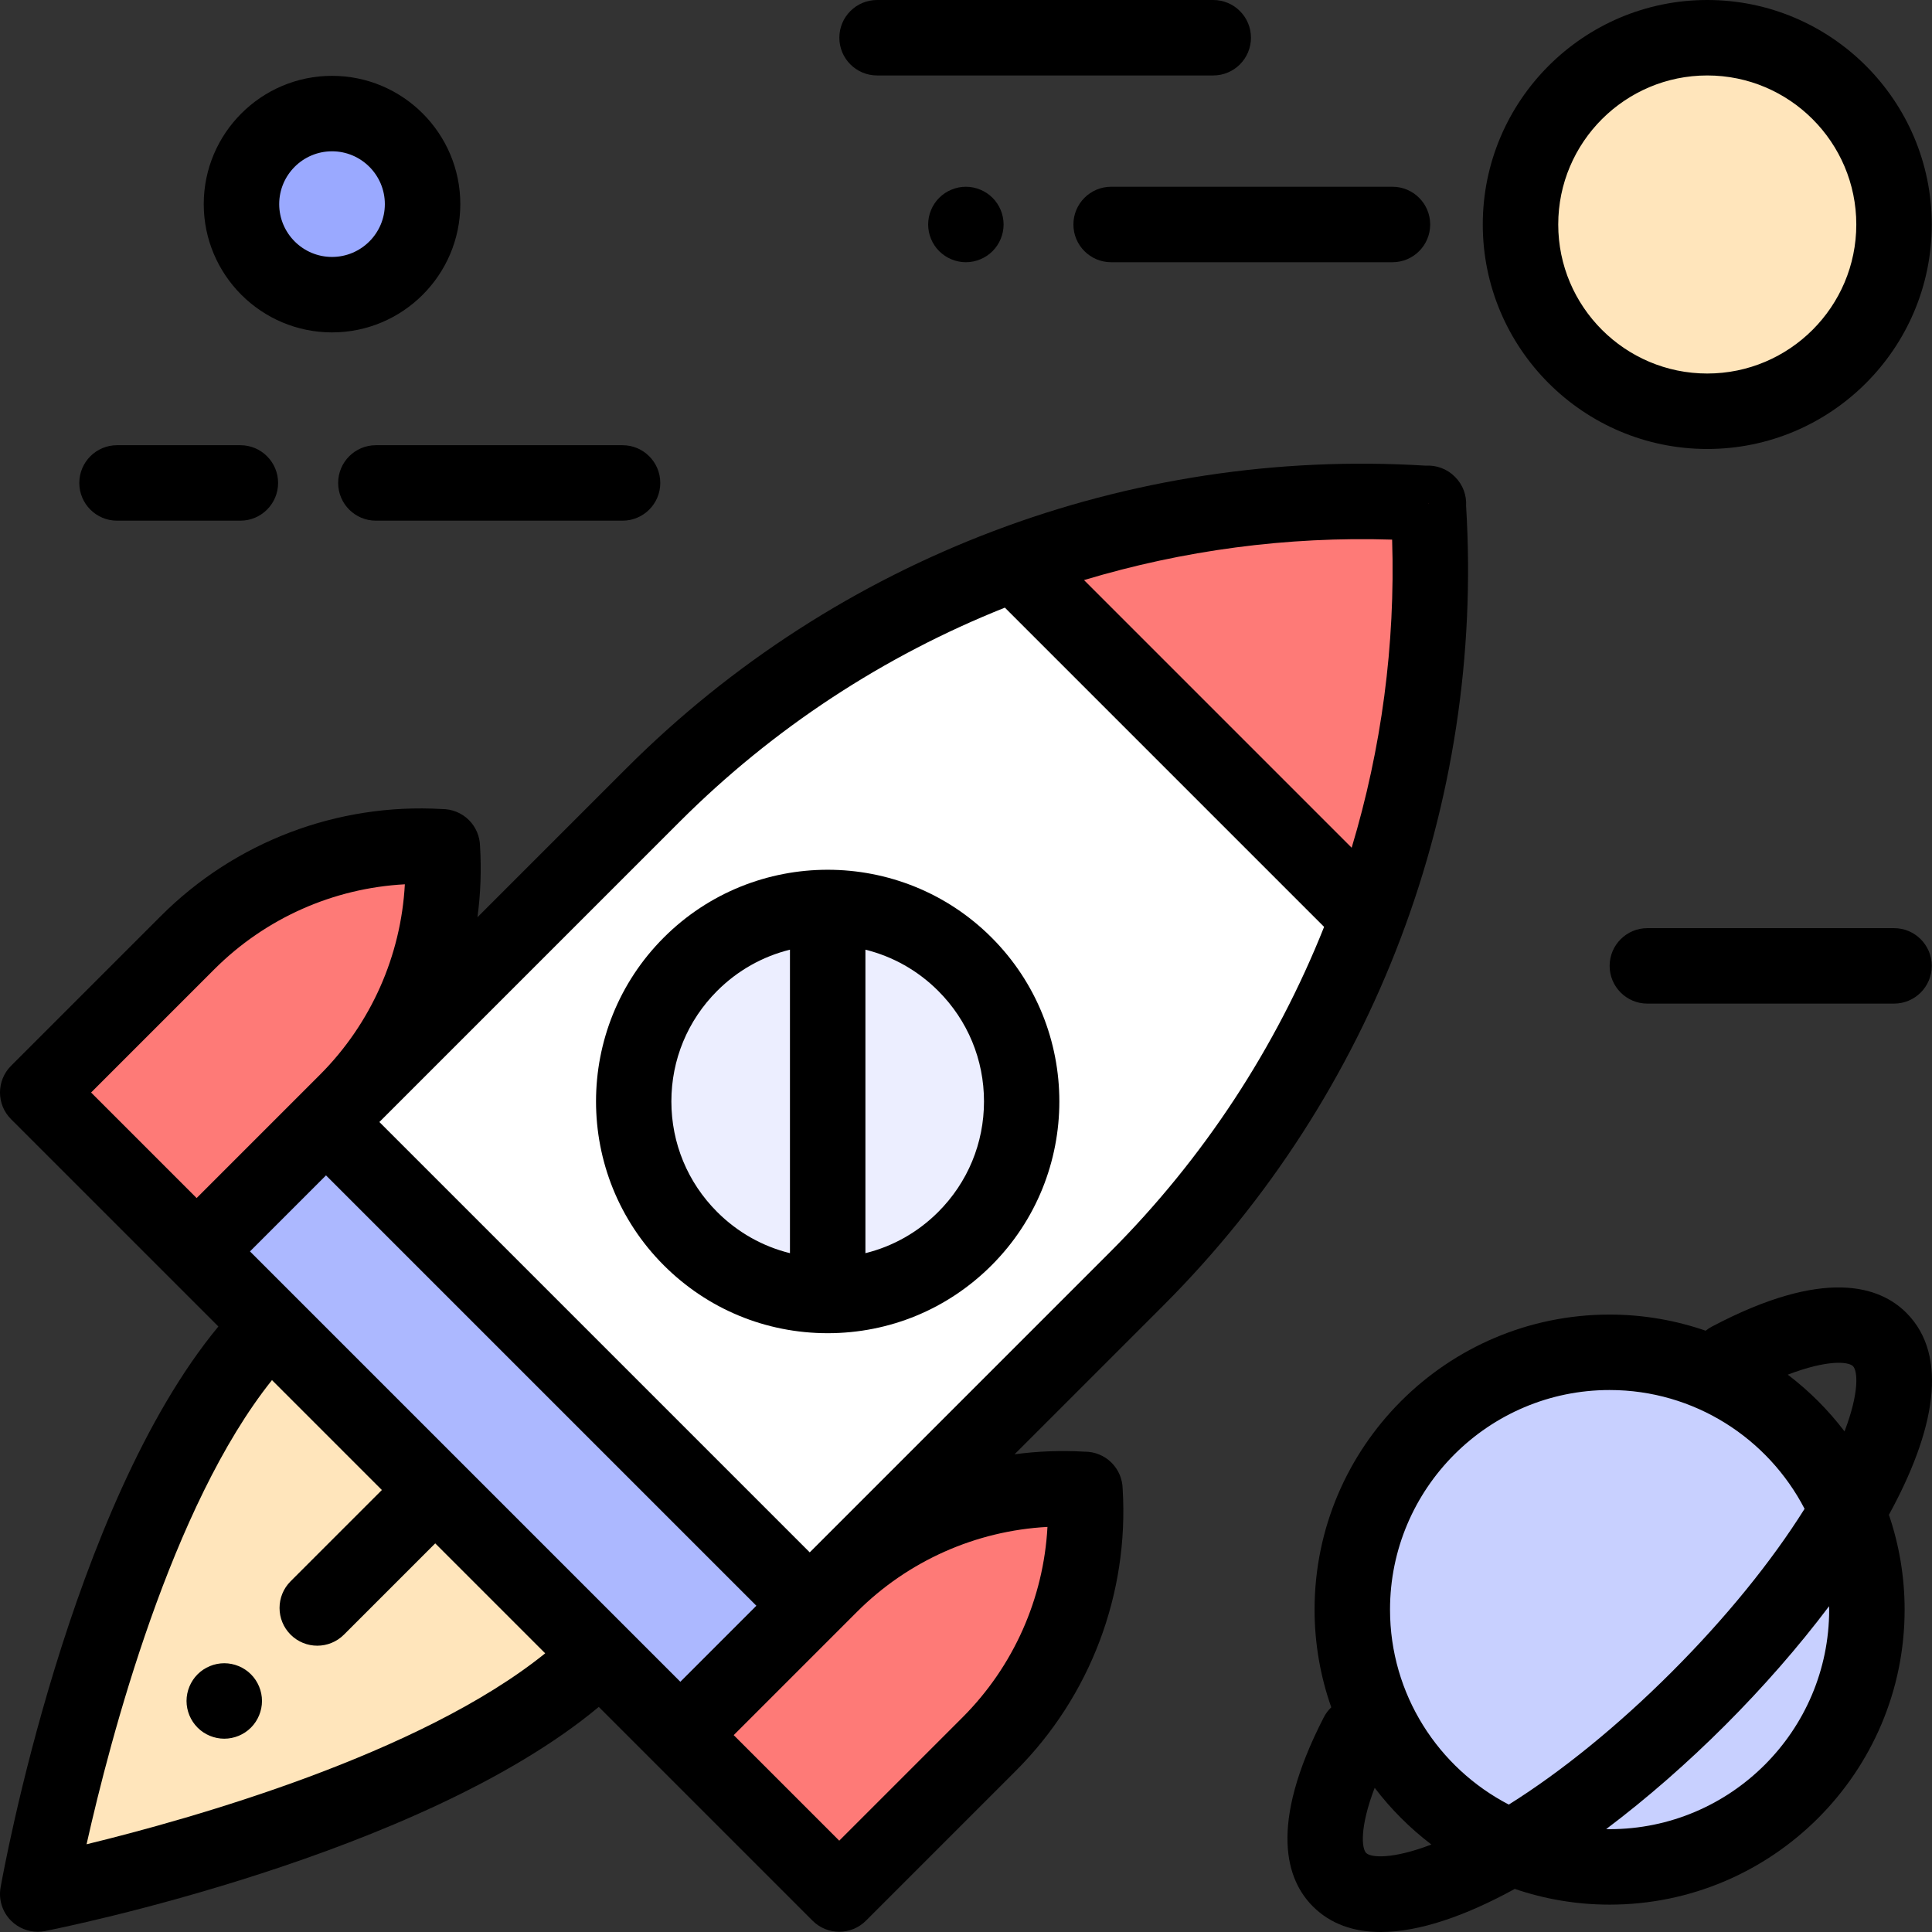 <?xml version="1.0" encoding="iso-8859-1"?>
<!-- Generator: Adobe Illustrator 19.0.0, SVG Export Plug-In . SVG Version: 6.00 Build 0)  -->
<svg version="1.1" id="Capa_1" xmlns="http://www.w3.org/2000/svg" xmlns:xlink="http://www.w3.org/1999/xlink" x="0px" y="0px"
	 viewBox="0 0 512 512" style="enable-background:new 0 0 512 512;" xml:space="preserve" width="50px" height="50px">
<rect x="0" y="0" width="512" height="512" fill="#333333" stroke="none"/>
<circle style="fill:#9AA9FF;" cx="87.989" cy="54.093" r="23.997"/>
<g>
	<circle style="fill:#FFE5BB;" cx="452.442" cy="59.492" r="49.494"/>
	<path style="fill:#FFE5BB;" d="M71.657,351.184c-0.425,0.425-0.84,0.855-1.249,1.289C28.876,395.665,10,501.936,10,501.936
		s104.534-20.608,147.732-62.128c0.436-0.411,0.868-0.828,1.295-1.255L71.657,351.184z"/>
</g>
<path style="fill:#FFFFFF;" d="M116.162,395.69l64.137,64.137l120.945-120.945c54.162-54.162,82.311-129.068,77.221-205.495l0,0
	l0.084,0.084l0,0c-76.428-5.089-151.333,23.059-205.495,77.221L52.109,331.637l64.137,64.137L116.162,395.69z"/>
<rect x="108.619" y="288.135" transform="matrix(-0.707 0.707 -0.707 -0.707 495.123 552.47)" style="fill:#ACB8FF;" width="49.043" height="181.285"/>
<g>
	<path style="fill:#FE7A77;" d="M268.789,149.379l93.767,93.767c12.81-34.652,18.413-71.978,15.913-109.681
		C340.767,130.966,303.44,136.569,268.789,149.379z"/>
	<path style="fill:#FE7A77;" d="M201.34,480.868l21.069,21.068l39.73-39.73c17.792-17.792,27.039-42.398,25.367-67.504l0,0
		l0.028,0.028l0,0c-25.106-1.672-49.712,7.575-67.504,25.367l-39.73,39.73l21.068,21.068L201.34,480.868z"/>
	<path style="fill:#FE7A77;" d="M31.04,310.568l21.068,21.068l39.73-39.73c17.792-17.792,27.039-42.398,25.367-67.504l0,0
		l0.028,0.028l0,0c-25.106-1.672-49.712,7.575-67.504,25.367l-39.73,39.73l21.068,21.068L31.04,310.568z"/>
</g>
<circle style="fill:#ECEEFF;" cx="219.342" cy="291.893" r="51.423"/>
<circle style="fill:#C8D0FF;" cx="426.566" cy="426.556" r="68.191"/>
<path d="M87.99,88.09c18.746,0,33.996-15.25,33.996-33.996s-15.25-33.996-33.996-33.996s-33.996,15.25-33.996,33.996
	S69.244,88.09,87.99,88.09z M87.99,40.096c7.719,0,13.998,6.279,13.998,13.998S95.709,68.092,87.99,68.092
	s-13.998-6.279-13.998-13.998S80.271,40.096,87.99,40.096z"/>
<path d="M388.53,134.079c0.171-2.804-0.845-5.614-2.91-7.68l-0.083-0.083c-2.065-2.064-4.872-3.081-7.68-2.91
	c-78.842-4.874-155.989,24.332-211.872,80.215l-39.449,39.448c0.829-6.205,1.069-12.521,0.677-18.871
	c-0.06-2.528-1.073-5.003-2.937-6.866c-1.939-1.939-4.531-2.935-7.167-2.929c-27.727-1.616-54.806,8.678-74.451,28.322l-39.73,39.73
	c-3.905,3.905-3.905,10.236,0,14.141l54.943,54.943C18.484,399.123,0.913,495.914,0.155,500.188
	c-0.577,3.25,0.486,6.574,2.842,8.886c1.887,1.852,4.409,2.862,7.003,2.862c0.643,0,1.291-0.062,1.935-0.188
	c4.201-0.829,99.438-19.971,146.748-59.396l56.657,56.657c1.953,1.952,4.511,2.929,7.07,2.929c2.559,0,5.117-0.977,7.07-2.929
	l39.73-39.73c19.723-19.723,30.022-46.955,28.303-74.778c-0.06-2.528-1.073-5.003-2.937-6.866c-1.917-1.916-4.474-2.929-7.073-2.929
	c-0.031,0-0.063,0-0.094,0c-6.238-0.365-12.443-0.12-18.54,0.693l39.445-39.445C364.199,290.067,393.391,212.917,388.53,134.079z
	 M368.928,143.007c0.877,27.875-2.836,55.425-10.723,81.648l-70.928-70.928C313.506,145.836,341.059,142.124,368.928,143.007z
	 M66.249,331.637l20.149-20.149l114.05,114.049l-20.149,20.149L66.249,331.637z M38.111,303.497L24.14,289.526l32.66-32.66
	c13.553-13.553,31.566-21.505,50.49-22.52c-1.017,18.923-8.969,36.937-22.52,50.49l-32.66,32.66l-13.971-13.971L38.111,303.497z
	 M22.941,488.752c6.342-28.261,22.489-89.689,49.136-123.007l29.123,29.123l-24.189,24.189c-3.905,3.905-3.905,10.236,0,14.141
	c1.953,1.952,4.511,2.929,7.07,2.929c2.559,0,5.117-0.977,7.07-2.929l24.189-24.189l29.139,29.139
	C111.339,464.889,50.879,481.942,22.941,488.752z M277.59,404.646c-1.017,18.923-8.969,36.937-22.52,50.49l-32.66,32.66
	l-13.971-13.971l-0.027-0.027l-13.971-13.971l32.66-32.66C240.652,413.613,258.666,405.661,277.59,404.646z M214.59,411.395
	L100.54,297.346l79.585-79.585c24.853-24.854,54.252-44.011,86.177-56.729l84.599,84.599
	c-12.716,31.927-31.872,61.323-56.727,86.179L214.59,411.395z"/>
<path d="M175.914,248.456c-23.948,23.949-23.948,62.916,0,86.865c11.602,11.602,27.025,17.99,43.432,17.99
	s31.831-6.389,43.432-17.99c23.948-23.949,23.948-62.916,0-86.865C238.83,224.508,199.861,224.508,175.914,248.456z
	 M177.921,291.889c0-11.064,4.309-21.467,12.133-29.291c5.408-5.409,12.051-9.136,19.293-10.923v80.428
	c-7.241-1.787-13.883-5.513-19.293-10.923C182.231,313.356,177.921,302.954,177.921,291.889z M248.637,321.181
	c-5.408,5.409-12.051,9.136-19.293,10.923v-80.428c7.241,1.787,13.883,5.513,19.293,10.923c7.824,7.824,12.133,18.227,12.133,29.291
	C260.77,302.954,256.461,313.356,248.637,321.181z"/>
<path d="M59.432,440.774c-2.63,0-5.209,1.069-7.068,2.93c-1.86,1.86-2.931,4.439-2.931,7.069c0,2.63,1.07,5.209,2.931,7.068
	c1.859,1.87,4.438,2.931,7.068,2.931c2.63,0,5.209-1.061,7.069-2.931c1.86-1.859,2.93-4.438,2.93-7.068
	c0-2.63-1.069-5.209-2.93-7.069S62.062,440.774,59.432,440.774z"/>
<path d="M452.443,118.985c32.805,0,59.492-26.688,59.492-59.492S485.247,0,452.443,0s-59.492,26.688-59.492,59.492
	S419.639,118.985,452.443,118.985z M452.443,19.997c21.777,0,39.495,17.718,39.495,39.495s-17.718,39.495-39.495,39.495
	c-21.777,0-39.495-17.718-39.495-39.495S430.665,19.997,452.443,19.997z"/>
<path d="M284.465,59.492c0,5.521,4.477,9.999,9.999,9.999h74.55c5.521,0,9.999-4.477,9.999-9.999s-4.477-9.999-9.999-9.999h-74.55
	C288.941,49.494,284.465,53.971,284.465,59.492z"/>
<path d="M248.898,52.423c-1.86,1.86-2.93,4.439-2.93,7.069c0,2.63,1.069,5.209,2.93,7.068c1.86,1.86,4.439,2.931,7.069,2.931
	s5.209-1.07,7.068-2.931c1.86-1.859,2.931-4.438,2.931-7.068c0-2.63-1.07-5.209-2.931-7.069c-1.859-1.86-4.438-2.93-7.068-2.93
	S250.759,50.563,248.898,52.423z"/>
<path d="M232.434,19.997h89.085c5.521,0,9.999-4.477,9.999-9.999S327.04,0,321.519,0h-89.085c-5.521,0-9.999,4.477-9.999,9.999
	S226.912,19.997,232.434,19.997z"/>
<path d="M505.207,347.915c-7.038-7.04-21.7-12.115-51.578,3.671c-0.582,0.308-1.119,0.668-1.613,1.066
	c-7.986-2.759-16.544-4.277-25.455-4.277c-43.112,0-78.186,35.075-78.186,78.186c0,9.075,1.571,17.787,4.427,25.898
	c-0.783,0.749-1.463,1.631-1.986,2.649c-14.867,28.939-9.784,43.219-2.902,50.1c4.699,4.699,10.856,6.795,18.013,6.794
	c10.247-0.001,22.539-4.308,35.505-11.421c7.893,2.687,16.339,4.166,25.129,4.166c43.112,0,78.186-35.075,78.186-78.186
	c0-8.788-1.479-17.232-4.165-25.124C512.662,379.415,516.636,359.344,505.207,347.915z M491.066,362.055
	c1.212,1.212,1.755,6.817-2.246,17.281c-4.308-5.666-9.37-10.728-15.036-15.036C484.202,360.307,489.818,360.803,491.066,362.055z
	 M426.561,368.371c22.46,0,41.975,12.799,51.67,31.479c-8.748,13.96-20.889,28.92-35.175,43.206
	c-14.285,14.285-29.246,26.427-43.206,35.175c-18.68-9.696-31.479-29.21-31.479-51.67
	C368.372,394.474,394.475,368.371,426.561,368.371z M362.055,491.066c-1.226-1.226-1.746-6.837,2.248-17.278
	c4.307,5.665,9.368,10.725,15.032,15.032C368.872,492.818,363.266,492.276,362.055,491.066z M484.749,426.56
	c0,32.086-26.103,58.189-58.189,58.189c-0.303,0-0.602-0.018-0.904-0.023c10.869-8.177,21.632-17.621,31.541-27.529
	c9.907-9.908,19.354-20.668,27.529-31.535C484.731,425.962,484.749,426.259,484.749,426.56z"/>
<path d="M436.57,245.969c-5.521,0-9.999,4.477-9.999,9.999s4.477,9.999,9.999,9.999h65.367c5.521,0,9.999-4.477,9.999-9.999
	s-4.477-9.999-9.999-9.999H436.57z"/>
<path d="M89.614,127.984c0,5.521,4.477,9.999,9.999,9.999h65.367c5.521,0,9.999-4.477,9.999-9.999s-4.477-9.999-9.999-9.999H99.613
	C94.091,117.985,89.614,122.462,89.614,127.984z"/>
<path d="M31.015,137.982h32.684c5.521,0,9.999-4.477,9.999-9.999s-4.477-9.999-9.999-9.999H31.015c-5.521,0-9.999,4.477-9.999,9.999
	S25.494,137.982,31.015,137.982z"/>
<path style="fill:#FE7A77;" d="M378.55,133.47l-0.084-0.084l0,0c0.002,0.027,0.002,0.053,0.004,0.08
	C378.497,133.467,378.523,133.468,378.55,133.47L378.55,133.47z"/>
<g>
</g>
<g>
</g>
<g>
</g>
<g>
</g>
<g>
</g>
<g>
</g>
<g>
</g>
<g>
</g>
<g>
</g>
<g>
</g>
<g>
</g>
<g>
</g>
<g>
</g>
<g>
</g>
<g>
</g>
</svg>
